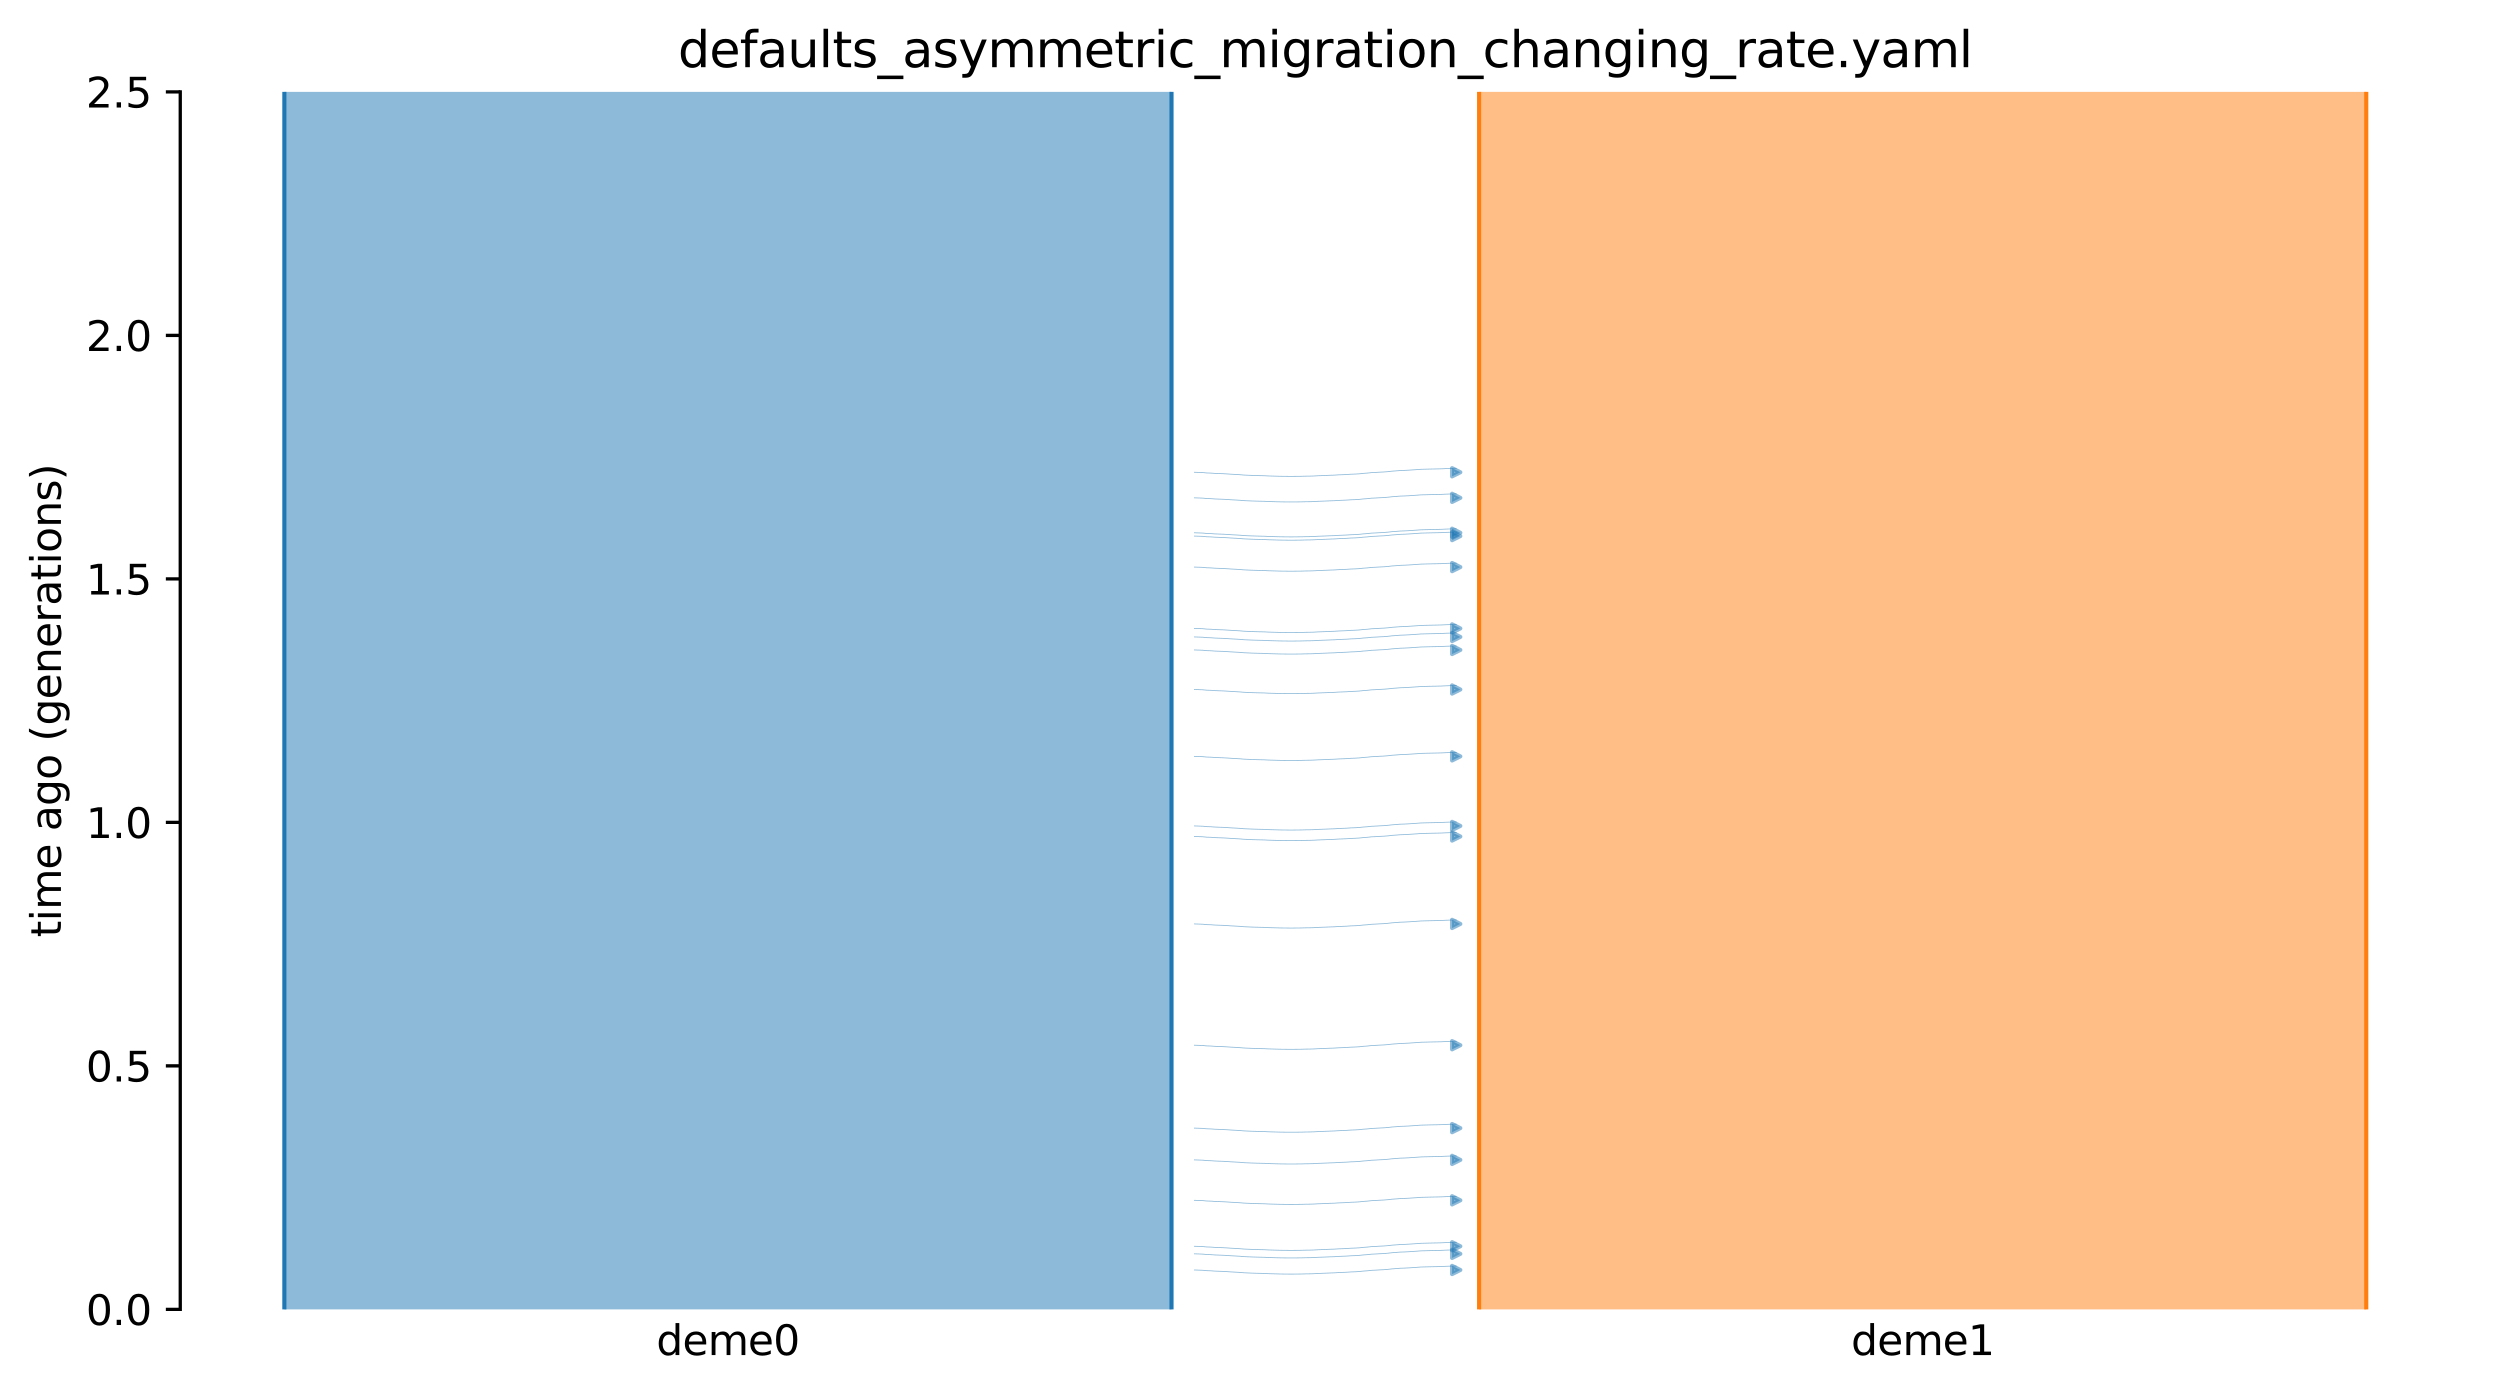 <?xml version="1.0" encoding="utf-8" standalone="no"?>
<!DOCTYPE svg PUBLIC "-//W3C//DTD SVG 1.1//EN"
  "http://www.w3.org/Graphics/SVG/1.1/DTD/svg11.dtd">
<svg xmlns:xlink="http://www.w3.org/1999/xlink" width="607.2pt" height="338.4pt" viewBox="0 0 607.2 338.4" xmlns="http://www.w3.org/2000/svg" version="1.1">
 <defs>
  <style type="text/css">*{stroke-linejoin: round; stroke-linecap: butt}</style>
 </defs>
 <g id="figure_1">
  <g id="patch_1">
   <path d="M 0 338.4 
L 607.2 338.4 
L 607.2 0 
L 0 0 
z
" style="fill: #ffffff"/>
  </g>
  <g id="axes_1">
   <g id="patch_2">
    <path d="M 43.781 318.022 
L 600 318.022 
L 600 22.318 
L 43.781 22.318 
z
" style="fill: #ffffff"/>
   </g>
   <path d="M 290.098 157.862 
L 291.098 157.893 
L 292.098 157.93 
L 293.098 158.028 
L 294.098 158.061 
L 295.098 158.134 
L 296.098 158.173 
L 297.098 158.208 
L 298.098 158.266 
L 299.098 158.336 
L 300.098 158.388 
L 301.098 158.447 
L 302.098 158.536 
L 303.098 158.582 
L 304.098 158.624 
L 305.098 158.655 
L 306.098 158.681 
L 307.098 158.702 
L 308.098 158.756 
L 309.098 158.784 
L 310.098 158.814 
L 311.098 158.839 
L 312.098 158.851 
L 313.098 158.861 
L 314.098 158.86 
L 315.098 158.851 
L 316.098 158.839 
L 317.098 158.808 
L 318.098 158.797 
L 319.098 158.767 
L 320.098 158.707 
L 321.098 158.67 
L 322.098 158.631 
L 323.098 158.588 
L 324.098 158.556 
L 325.098 158.488 
L 326.098 158.449 
L 327.098 158.406 
L 328.098 158.336 
L 329.098 158.299 
L 330.098 158.241 
L 331.098 158.13 
L 332.098 158.059 
L 333.098 157.947 
L 334.098 157.901 
L 335.098 157.839 
L 336.098 157.791 
L 337.098 157.71 
L 338.098 157.592 
L 339.098 157.521 
L 340.098 157.438 
L 341.098 157.405 
L 342.098 157.354 
L 343.098 157.285 
L 344.098 157.219 
L 345.098 157.142 
L 346.098 157.115 
L 347.098 157.088 
L 348.098 157.066 
L 349.098 157.046 
L 350.098 157.02 
L 351.098 156.97 
L 352.098 156.935 
L 353.683 156.899 
" clip-path="url(#p0e2c049e9e)" style="fill: none; stroke: #1f77b4; stroke-opacity: 0.5; stroke-width: 0.2; stroke-linecap: square"/>
   <path d="M 290.098 152.631 
L 291.098 152.662 
L 292.098 152.699 
L 293.098 152.797 
L 294.098 152.83 
L 295.098 152.903 
L 296.098 152.942 
L 297.098 152.977 
L 298.098 153.035 
L 299.098 153.105 
L 300.098 153.157 
L 301.098 153.216 
L 302.098 153.305 
L 303.098 153.351 
L 304.098 153.393 
L 305.098 153.424 
L 306.098 153.45 
L 307.098 153.471 
L 308.098 153.525 
L 309.098 153.553 
L 310.098 153.583 
L 311.098 153.608 
L 312.098 153.62 
L 313.098 153.63 
L 314.098 153.629 
L 315.098 153.62 
L 316.098 153.608 
L 317.098 153.577 
L 318.098 153.566 
L 319.098 153.536 
L 320.098 153.476 
L 321.098 153.439 
L 322.098 153.4 
L 323.098 153.357 
L 324.098 153.325 
L 325.098 153.257 
L 326.098 153.218 
L 327.098 153.176 
L 328.098 153.105 
L 329.098 153.069 
L 330.098 153.01 
L 331.098 152.899 
L 332.098 152.829 
L 333.098 152.716 
L 334.098 152.67 
L 335.098 152.609 
L 336.098 152.56 
L 337.098 152.479 
L 338.098 152.361 
L 339.098 152.29 
L 340.098 152.207 
L 341.098 152.174 
L 342.098 152.123 
L 343.098 152.054 
L 344.098 151.988 
L 345.098 151.911 
L 346.098 151.884 
L 347.098 151.858 
L 348.098 151.835 
L 349.098 151.815 
L 350.098 151.789 
L 351.098 151.739 
L 352.098 151.704 
L 353.683 151.668 
" clip-path="url(#p0e2c049e9e)" style="fill: none; stroke: #1f77b4; stroke-opacity: 0.5; stroke-width: 0.2; stroke-linecap: square"/>
   <path d="M 290.098 114.706 
L 291.098 114.737 
L 292.098 114.774 
L 293.098 114.872 
L 294.098 114.905 
L 295.098 114.978 
L 296.098 115.017 
L 297.098 115.052 
L 298.098 115.11 
L 299.098 115.18 
L 300.098 115.232 
L 301.098 115.291 
L 302.098 115.38 
L 303.098 115.426 
L 304.098 115.468 
L 305.098 115.499 
L 306.098 115.525 
L 307.098 115.546 
L 308.098 115.6 
L 309.098 115.628 
L 310.098 115.658 
L 311.098 115.683 
L 312.098 115.694 
L 313.098 115.705 
L 314.098 115.704 
L 315.098 115.695 
L 316.098 115.683 
L 317.098 115.652 
L 318.098 115.641 
L 319.098 115.611 
L 320.098 115.551 
L 321.098 115.514 
L 322.098 115.475 
L 323.098 115.432 
L 324.098 115.4 
L 325.098 115.332 
L 326.098 115.293 
L 327.098 115.25 
L 328.098 115.18 
L 329.098 115.143 
L 330.098 115.085 
L 331.098 114.974 
L 332.098 114.903 
L 333.098 114.79 
L 334.098 114.745 
L 335.098 114.683 
L 336.098 114.635 
L 337.098 114.554 
L 338.098 114.436 
L 339.098 114.365 
L 340.098 114.282 
L 341.098 114.249 
L 342.098 114.198 
L 343.098 114.129 
L 344.098 114.063 
L 345.098 113.986 
L 346.098 113.959 
L 347.098 113.932 
L 348.098 113.91 
L 349.098 113.89 
L 350.098 113.864 
L 351.098 113.814 
L 352.098 113.779 
L 353.683 113.743 
" clip-path="url(#p0e2c049e9e)" style="fill: none; stroke: #1f77b4; stroke-opacity: 0.5; stroke-width: 0.2; stroke-linecap: square"/>
   <path d="M 290.098 183.706 
L 291.098 183.738 
L 292.098 183.775 
L 293.098 183.873 
L 294.098 183.905 
L 295.098 183.979 
L 296.098 184.017 
L 297.098 184.053 
L 298.098 184.11 
L 299.098 184.181 
L 300.098 184.233 
L 301.098 184.292 
L 302.098 184.38 
L 303.098 184.426 
L 304.098 184.469 
L 305.098 184.499 
L 306.098 184.525 
L 307.098 184.546 
L 308.098 184.601 
L 309.098 184.629 
L 310.098 184.658 
L 311.098 184.684 
L 312.098 184.695 
L 313.098 184.705 
L 314.098 184.705 
L 315.098 184.695 
L 316.098 184.684 
L 317.098 184.653 
L 318.098 184.642 
L 319.098 184.611 
L 320.098 184.552 
L 321.098 184.514 
L 322.098 184.475 
L 323.098 184.433 
L 324.098 184.4 
L 325.098 184.333 
L 326.098 184.294 
L 327.098 184.251 
L 328.098 184.18 
L 329.098 184.144 
L 330.098 184.086 
L 331.098 183.975 
L 332.098 183.904 
L 333.098 183.791 
L 334.098 183.745 
L 335.098 183.684 
L 336.098 183.635 
L 337.098 183.555 
L 338.098 183.436 
L 339.098 183.366 
L 340.098 183.283 
L 341.098 183.249 
L 342.098 183.198 
L 343.098 183.13 
L 344.098 183.064 
L 345.098 182.987 
L 346.098 182.959 
L 347.098 182.933 
L 348.098 182.91 
L 349.098 182.891 
L 350.098 182.864 
L 351.098 182.815 
L 352.098 182.78 
L 353.683 182.744 
" clip-path="url(#p0e2c049e9e)" style="fill: none; stroke: #1f77b4; stroke-opacity: 0.5; stroke-width: 0.2; stroke-linecap: square"/>
   <path d="M 290.098 137.732 
L 291.098 137.764 
L 292.098 137.801 
L 293.098 137.899 
L 294.098 137.931 
L 295.098 138.005 
L 296.098 138.043 
L 297.098 138.079 
L 298.098 138.136 
L 299.098 138.207 
L 300.098 138.259 
L 301.098 138.318 
L 302.098 138.406 
L 303.098 138.452 
L 304.098 138.495 
L 305.098 138.525 
L 306.098 138.551 
L 307.098 138.572 
L 308.098 138.627 
L 309.098 138.655 
L 310.098 138.684 
L 311.098 138.71 
L 312.098 138.721 
L 313.098 138.731 
L 314.098 138.731 
L 315.098 138.721 
L 316.098 138.71 
L 317.098 138.679 
L 318.098 138.668 
L 319.098 138.637 
L 320.098 138.578 
L 321.098 138.54 
L 322.098 138.501 
L 323.098 138.459 
L 324.098 138.426 
L 325.098 138.359 
L 326.098 138.32 
L 327.098 138.277 
L 328.098 138.206 
L 329.098 138.17 
L 330.098 138.112 
L 331.098 138.001 
L 332.098 137.93 
L 333.098 137.817 
L 334.098 137.771 
L 335.098 137.71 
L 336.098 137.661 
L 337.098 137.581 
L 338.098 137.462 
L 339.098 137.392 
L 340.098 137.309 
L 341.098 137.275 
L 342.098 137.224 
L 343.098 137.156 
L 344.098 137.09 
L 345.098 137.013 
L 346.098 136.985 
L 347.098 136.959 
L 348.098 136.936 
L 349.098 136.917 
L 350.098 136.89 
L 351.098 136.841 
L 352.098 136.806 
L 353.683 136.77 
" clip-path="url(#p0e2c049e9e)" style="fill: none; stroke: #1f77b4; stroke-opacity: 0.5; stroke-width: 0.2; stroke-linecap: square"/>
   <path d="M 290.098 154.7 
L 291.098 154.732 
L 292.098 154.769 
L 293.098 154.866 
L 294.098 154.899 
L 295.098 154.972 
L 296.098 155.011 
L 297.098 155.046 
L 298.098 155.104 
L 299.098 155.174 
L 300.098 155.226 
L 301.098 155.285 
L 302.098 155.374 
L 303.098 155.42 
L 304.098 155.462 
L 305.098 155.493 
L 306.098 155.519 
L 307.098 155.54 
L 308.098 155.594 
L 309.098 155.622 
L 310.098 155.652 
L 311.098 155.677 
L 312.098 155.689 
L 313.098 155.699 
L 314.098 155.699 
L 315.098 155.689 
L 316.098 155.677 
L 317.098 155.646 
L 318.098 155.635 
L 319.098 155.605 
L 320.098 155.545 
L 321.098 155.508 
L 322.098 155.469 
L 323.098 155.427 
L 324.098 155.394 
L 325.098 155.326 
L 326.098 155.287 
L 327.098 155.245 
L 328.098 155.174 
L 329.098 155.138 
L 330.098 155.079 
L 331.098 154.968 
L 332.098 154.898 
L 333.098 154.785 
L 334.098 154.739 
L 335.098 154.678 
L 336.098 154.629 
L 337.098 154.548 
L 338.098 154.43 
L 339.098 154.36 
L 340.098 154.276 
L 341.098 154.243 
L 342.098 154.192 
L 343.098 154.124 
L 344.098 154.057 
L 345.098 153.98 
L 346.098 153.953 
L 347.098 153.927 
L 348.098 153.904 
L 349.098 153.884 
L 350.098 153.858 
L 351.098 153.808 
L 352.098 153.773 
L 353.683 153.737 
" clip-path="url(#p0e2c049e9e)" style="fill: none; stroke: #1f77b4; stroke-opacity: 0.5; stroke-width: 0.2; stroke-linecap: square"/>
   <path d="M 290.098 167.465 
L 291.098 167.497 
L 292.098 167.533 
L 293.098 167.631 
L 294.098 167.664 
L 295.098 167.737 
L 296.098 167.776 
L 297.098 167.811 
L 298.098 167.869 
L 299.098 167.939 
L 300.098 167.991 
L 301.098 168.05 
L 302.098 168.139 
L 303.098 168.185 
L 304.098 168.227 
L 305.098 168.258 
L 306.098 168.284 
L 307.098 168.305 
L 308.098 168.359 
L 309.098 168.387 
L 310.098 168.417 
L 311.098 168.442 
L 312.098 168.454 
L 313.098 168.464 
L 314.098 168.463 
L 315.098 168.454 
L 316.098 168.442 
L 317.098 168.411 
L 318.098 168.4 
L 319.098 168.37 
L 320.098 168.31 
L 321.098 168.273 
L 322.098 168.234 
L 323.098 168.192 
L 324.098 168.159 
L 325.098 168.091 
L 326.098 168.052 
L 327.098 168.01 
L 328.098 167.939 
L 329.098 167.903 
L 330.098 167.844 
L 331.098 167.733 
L 332.098 167.663 
L 333.098 167.55 
L 334.098 167.504 
L 335.098 167.443 
L 336.098 167.394 
L 337.098 167.313 
L 338.098 167.195 
L 339.098 167.124 
L 340.098 167.041 
L 341.098 167.008 
L 342.098 166.957 
L 343.098 166.888 
L 344.098 166.822 
L 345.098 166.745 
L 346.098 166.718 
L 347.098 166.692 
L 348.098 166.669 
L 349.098 166.649 
L 350.098 166.623 
L 351.098 166.573 
L 352.098 166.538 
L 353.683 166.502 
" clip-path="url(#p0e2c049e9e)" style="fill: none; stroke: #1f77b4; stroke-opacity: 0.5; stroke-width: 0.2; stroke-linecap: square"/>
   <path d="M 290.098 120.916 
L 291.098 120.947 
L 292.098 120.984 
L 293.098 121.082 
L 294.098 121.115 
L 295.098 121.188 
L 296.098 121.227 
L 297.098 121.262 
L 298.098 121.32 
L 299.098 121.39 
L 300.098 121.442 
L 301.098 121.501 
L 302.098 121.59 
L 303.098 121.636 
L 304.098 121.678 
L 305.098 121.709 
L 306.098 121.735 
L 307.098 121.756 
L 308.098 121.81 
L 309.098 121.838 
L 310.098 121.868 
L 311.098 121.893 
L 312.098 121.904 
L 313.098 121.915 
L 314.098 121.914 
L 315.098 121.905 
L 316.098 121.893 
L 317.098 121.862 
L 318.098 121.851 
L 319.098 121.821 
L 320.098 121.761 
L 321.098 121.724 
L 322.098 121.685 
L 323.098 121.642 
L 324.098 121.61 
L 325.098 121.542 
L 326.098 121.503 
L 327.098 121.46 
L 328.098 121.39 
L 329.098 121.353 
L 330.098 121.295 
L 331.098 121.184 
L 332.098 121.113 
L 333.098 121 
L 334.098 120.955 
L 335.098 120.893 
L 336.098 120.845 
L 337.098 120.764 
L 338.098 120.646 
L 339.098 120.575 
L 340.098 120.492 
L 341.098 120.459 
L 342.098 120.408 
L 343.098 120.339 
L 344.098 120.273 
L 345.098 120.196 
L 346.098 120.169 
L 347.098 120.142 
L 348.098 120.12 
L 349.098 120.1 
L 350.098 120.074 
L 351.098 120.024 
L 352.098 119.989 
L 353.683 119.953 
" clip-path="url(#p0e2c049e9e)" style="fill: none; stroke: #1f77b4; stroke-opacity: 0.5; stroke-width: 0.2; stroke-linecap: square"/>
   <path d="M 290.098 130.203 
L 291.098 130.235 
L 292.098 130.271 
L 293.098 130.369 
L 294.098 130.402 
L 295.098 130.475 
L 296.098 130.514 
L 297.098 130.549 
L 298.098 130.607 
L 299.098 130.677 
L 300.098 130.729 
L 301.098 130.788 
L 302.098 130.877 
L 303.098 130.923 
L 304.098 130.965 
L 305.098 130.996 
L 306.098 131.022 
L 307.098 131.043 
L 308.098 131.097 
L 309.098 131.125 
L 310.098 131.155 
L 311.098 131.18 
L 312.098 131.192 
L 313.098 131.202 
L 314.098 131.202 
L 315.098 131.192 
L 316.098 131.18 
L 317.098 131.149 
L 318.098 131.138 
L 319.098 131.108 
L 320.098 131.048 
L 321.098 131.011 
L 322.098 130.972 
L 323.098 130.93 
L 324.098 130.897 
L 325.098 130.829 
L 326.098 130.79 
L 327.098 130.748 
L 328.098 130.677 
L 329.098 130.641 
L 330.098 130.582 
L 331.098 130.471 
L 332.098 130.401 
L 333.098 130.288 
L 334.098 130.242 
L 335.098 130.181 
L 336.098 130.132 
L 337.098 130.051 
L 338.098 129.933 
L 339.098 129.863 
L 340.098 129.779 
L 341.098 129.746 
L 342.098 129.695 
L 343.098 129.626 
L 344.098 129.56 
L 345.098 129.483 
L 346.098 129.456 
L 347.098 129.43 
L 348.098 129.407 
L 349.098 129.387 
L 350.098 129.361 
L 351.098 129.311 
L 352.098 129.276 
L 353.683 129.24 
" clip-path="url(#p0e2c049e9e)" style="fill: none; stroke: #1f77b4; stroke-opacity: 0.5; stroke-width: 0.2; stroke-linecap: square"/>
   <path d="M 290.098 129.401 
L 291.098 129.433 
L 292.098 129.47 
L 293.098 129.567 
L 294.098 129.6 
L 295.098 129.674 
L 296.098 129.712 
L 297.098 129.748 
L 298.098 129.805 
L 299.098 129.876 
L 300.098 129.928 
L 301.098 129.987 
L 302.098 130.075 
L 303.098 130.121 
L 304.098 130.164 
L 305.098 130.194 
L 306.098 130.22 
L 307.098 130.241 
L 308.098 130.296 
L 309.098 130.323 
L 310.098 130.353 
L 311.098 130.379 
L 312.098 130.39 
L 313.098 130.4 
L 314.098 130.4 
L 315.098 130.39 
L 316.098 130.379 
L 317.098 130.348 
L 318.098 130.336 
L 319.098 130.306 
L 320.098 130.246 
L 321.098 130.209 
L 322.098 130.17 
L 323.098 130.128 
L 324.098 130.095 
L 325.098 130.028 
L 326.098 129.988 
L 327.098 129.946 
L 328.098 129.875 
L 329.098 129.839 
L 330.098 129.78 
L 331.098 129.669 
L 332.098 129.599 
L 333.098 129.486 
L 334.098 129.44 
L 335.098 129.379 
L 336.098 129.33 
L 337.098 129.249 
L 338.098 129.131 
L 339.098 129.061 
L 340.098 128.977 
L 341.098 128.944 
L 342.098 128.893 
L 343.098 128.825 
L 344.098 128.758 
L 345.098 128.682 
L 346.098 128.654 
L 347.098 128.628 
L 348.098 128.605 
L 349.098 128.586 
L 350.098 128.559 
L 351.098 128.509 
L 352.098 128.474 
L 353.683 128.438 
" clip-path="url(#p0e2c049e9e)" style="fill: none; stroke: #1f77b4; stroke-opacity: 0.5; stroke-width: 0.2; stroke-linecap: square"/>
   <path d="M 290.098 308.454 
L 291.098 308.486 
L 292.098 308.523 
L 293.098 308.62 
L 294.098 308.653 
L 295.098 308.727 
L 296.098 308.765 
L 297.098 308.801 
L 298.098 308.858 
L 299.098 308.929 
L 300.098 308.981 
L 301.098 309.04 
L 302.098 309.128 
L 303.098 309.174 
L 304.098 309.217 
L 305.098 309.247 
L 306.098 309.273 
L 307.098 309.294 
L 308.098 309.349 
L 309.098 309.377 
L 310.098 309.406 
L 311.098 309.432 
L 312.098 309.443 
L 313.098 309.453 
L 314.098 309.453 
L 315.098 309.443 
L 316.098 309.432 
L 317.098 309.401 
L 318.098 309.389 
L 319.098 309.359 
L 320.098 309.3 
L 321.098 309.262 
L 322.098 309.223 
L 323.098 309.181 
L 324.098 309.148 
L 325.098 309.081 
L 326.098 309.041 
L 327.098 308.999 
L 328.098 308.928 
L 329.098 308.892 
L 330.098 308.833 
L 331.098 308.722 
L 332.098 308.652 
L 333.098 308.539 
L 334.098 308.493 
L 335.098 308.432 
L 336.098 308.383 
L 337.098 308.302 
L 338.098 308.184 
L 339.098 308.114 
L 340.098 308.031 
L 341.098 307.997 
L 342.098 307.946 
L 343.098 307.878 
L 344.098 307.812 
L 345.098 307.735 
L 346.098 307.707 
L 347.098 307.681 
L 348.098 307.658 
L 349.098 307.639 
L 350.098 307.612 
L 351.098 307.562 
L 352.098 307.527 
L 353.683 307.492 
" clip-path="url(#p0e2c049e9e)" style="fill: none; stroke: #1f77b4; stroke-opacity: 0.5; stroke-width: 0.2; stroke-linecap: square"/>
   <path d="M 290.098 253.863 
L 291.098 253.894 
L 292.098 253.931 
L 293.098 254.029 
L 294.098 254.061 
L 295.098 254.135 
L 296.098 254.174 
L 297.098 254.209 
L 298.098 254.267 
L 299.098 254.337 
L 300.098 254.389 
L 301.098 254.448 
L 302.098 254.536 
L 303.098 254.583 
L 304.098 254.625 
L 305.098 254.655 
L 306.098 254.682 
L 307.098 254.703 
L 308.098 254.757 
L 309.098 254.785 
L 310.098 254.815 
L 311.098 254.84 
L 312.098 254.851 
L 313.098 254.861 
L 314.098 254.861 
L 315.098 254.852 
L 316.098 254.84 
L 317.098 254.809 
L 318.098 254.798 
L 319.098 254.768 
L 320.098 254.708 
L 321.098 254.671 
L 322.098 254.632 
L 323.098 254.589 
L 324.098 254.556 
L 325.098 254.489 
L 326.098 254.45 
L 327.098 254.407 
L 328.098 254.337 
L 329.098 254.3 
L 330.098 254.242 
L 331.098 254.131 
L 332.098 254.06 
L 333.098 253.947 
L 334.098 253.902 
L 335.098 253.84 
L 336.098 253.792 
L 337.098 253.711 
L 338.098 253.592 
L 339.098 253.522 
L 340.098 253.439 
L 341.098 253.406 
L 342.098 253.355 
L 343.098 253.286 
L 344.098 253.22 
L 345.098 253.143 
L 346.098 253.116 
L 347.098 253.089 
L 348.098 253.067 
L 349.098 253.047 
L 350.098 253.021 
L 351.098 252.971 
L 352.098 252.936 
L 353.683 252.9 
" clip-path="url(#p0e2c049e9e)" style="fill: none; stroke: #1f77b4; stroke-opacity: 0.5; stroke-width: 0.2; stroke-linecap: square"/>
   <path d="M 290.098 224.405 
L 291.098 224.437 
L 292.098 224.474 
L 293.098 224.572 
L 294.098 224.604 
L 295.098 224.678 
L 296.098 224.716 
L 297.098 224.752 
L 298.098 224.809 
L 299.098 224.88 
L 300.098 224.932 
L 301.098 224.991 
L 302.098 225.079 
L 303.098 225.125 
L 304.098 225.168 
L 305.098 225.198 
L 306.098 225.224 
L 307.098 225.245 
L 308.098 225.3 
L 309.098 225.328 
L 310.098 225.357 
L 311.098 225.383 
L 312.098 225.394 
L 313.098 225.404 
L 314.098 225.404 
L 315.098 225.394 
L 316.098 225.383 
L 317.098 225.352 
L 318.098 225.341 
L 319.098 225.31 
L 320.098 225.251 
L 321.098 225.213 
L 322.098 225.174 
L 323.098 225.132 
L 324.098 225.099 
L 325.098 225.032 
L 326.098 224.993 
L 327.098 224.95 
L 328.098 224.879 
L 329.098 224.843 
L 330.098 224.785 
L 331.098 224.674 
L 332.098 224.603 
L 333.098 224.49 
L 334.098 224.444 
L 335.098 224.383 
L 336.098 224.334 
L 337.098 224.254 
L 338.098 224.135 
L 339.098 224.065 
L 340.098 223.982 
L 341.098 223.948 
L 342.098 223.897 
L 343.098 223.829 
L 344.098 223.763 
L 345.098 223.686 
L 346.098 223.658 
L 347.098 223.632 
L 348.098 223.609 
L 349.098 223.59 
L 350.098 223.563 
L 351.098 223.514 
L 352.098 223.478 
L 353.683 223.443 
" clip-path="url(#p0e2c049e9e)" style="fill: none; stroke: #1f77b4; stroke-opacity: 0.5; stroke-width: 0.2; stroke-linecap: square"/>
   <path d="M 290.098 273.995 
L 291.098 274.027 
L 292.098 274.064 
L 293.098 274.162 
L 294.098 274.194 
L 295.098 274.268 
L 296.098 274.306 
L 297.098 274.342 
L 298.098 274.399 
L 299.098 274.47 
L 300.098 274.522 
L 301.098 274.581 
L 302.098 274.669 
L 303.098 274.715 
L 304.098 274.758 
L 305.098 274.788 
L 306.098 274.814 
L 307.098 274.835 
L 308.098 274.89 
L 309.098 274.918 
L 310.098 274.947 
L 311.098 274.973 
L 312.098 274.984 
L 313.098 274.994 
L 314.098 274.994 
L 315.098 274.984 
L 316.098 274.973 
L 317.098 274.942 
L 318.098 274.93 
L 319.098 274.9 
L 320.098 274.841 
L 321.098 274.803 
L 322.098 274.764 
L 323.098 274.722 
L 324.098 274.689 
L 325.098 274.622 
L 326.098 274.583 
L 327.098 274.54 
L 328.098 274.469 
L 329.098 274.433 
L 330.098 274.374 
L 331.098 274.264 
L 332.098 274.193 
L 333.098 274.08 
L 334.098 274.034 
L 335.098 273.973 
L 336.098 273.924 
L 337.098 273.844 
L 338.098 273.725 
L 339.098 273.655 
L 340.098 273.572 
L 341.098 273.538 
L 342.098 273.487 
L 343.098 273.419 
L 344.098 273.353 
L 345.098 273.276 
L 346.098 273.248 
L 347.098 273.222 
L 348.098 273.199 
L 349.098 273.18 
L 350.098 273.153 
L 351.098 273.104 
L 352.098 273.068 
L 353.683 273.033 
" clip-path="url(#p0e2c049e9e)" style="fill: none; stroke: #1f77b4; stroke-opacity: 0.5; stroke-width: 0.2; stroke-linecap: square"/>
   <path d="M 290.098 291.533 
L 291.098 291.564 
L 292.098 291.601 
L 293.098 291.699 
L 294.098 291.731 
L 295.098 291.805 
L 296.098 291.844 
L 297.098 291.879 
L 298.098 291.937 
L 299.098 292.007 
L 300.098 292.059 
L 301.098 292.118 
L 302.098 292.206 
L 303.098 292.253 
L 304.098 292.295 
L 305.098 292.325 
L 306.098 292.351 
L 307.098 292.373 
L 308.098 292.427 
L 309.098 292.455 
L 310.098 292.485 
L 311.098 292.51 
L 312.098 292.521 
L 313.098 292.531 
L 314.098 292.531 
L 315.098 292.522 
L 316.098 292.51 
L 317.098 292.479 
L 318.098 292.468 
L 319.098 292.438 
L 320.098 292.378 
L 321.098 292.341 
L 322.098 292.302 
L 323.098 292.259 
L 324.098 292.226 
L 325.098 292.159 
L 326.098 292.12 
L 327.098 292.077 
L 328.098 292.007 
L 329.098 291.97 
L 330.098 291.912 
L 331.098 291.801 
L 332.098 291.73 
L 333.098 291.617 
L 334.098 291.572 
L 335.098 291.51 
L 336.098 291.462 
L 337.098 291.381 
L 338.098 291.262 
L 339.098 291.192 
L 340.098 291.109 
L 341.098 291.076 
L 342.098 291.025 
L 343.098 290.956 
L 344.098 290.89 
L 345.098 290.813 
L 346.098 290.786 
L 347.098 290.759 
L 348.098 290.737 
L 349.098 290.717 
L 350.098 290.691 
L 351.098 290.641 
L 352.098 290.606 
L 353.683 290.57 
" clip-path="url(#p0e2c049e9e)" style="fill: none; stroke: #1f77b4; stroke-opacity: 0.5; stroke-width: 0.2; stroke-linecap: square"/>
   <path d="M 290.098 302.695 
L 291.098 302.726 
L 292.098 302.763 
L 293.098 302.861 
L 294.098 302.893 
L 295.098 302.967 
L 296.098 303.005 
L 297.098 303.041 
L 298.098 303.098 
L 299.098 303.169 
L 300.098 303.221 
L 301.098 303.28 
L 302.098 303.368 
L 303.098 303.414 
L 304.098 303.457 
L 305.098 303.487 
L 306.098 303.513 
L 307.098 303.535 
L 308.098 303.589 
L 309.098 303.617 
L 310.098 303.646 
L 311.098 303.672 
L 312.098 303.683 
L 313.098 303.693 
L 314.098 303.693 
L 315.098 303.684 
L 316.098 303.672 
L 317.098 303.641 
L 318.098 303.63 
L 319.098 303.6 
L 320.098 303.54 
L 321.098 303.503 
L 322.098 303.463 
L 323.098 303.421 
L 324.098 303.388 
L 325.098 303.321 
L 326.098 303.282 
L 327.098 303.239 
L 328.098 303.168 
L 329.098 303.132 
L 330.098 303.074 
L 331.098 302.963 
L 332.098 302.892 
L 333.098 302.779 
L 334.098 302.733 
L 335.098 302.672 
L 336.098 302.624 
L 337.098 302.543 
L 338.098 302.424 
L 339.098 302.354 
L 340.098 302.271 
L 341.098 302.238 
L 342.098 302.186 
L 343.098 302.118 
L 344.098 302.052 
L 345.098 301.975 
L 346.098 301.948 
L 347.098 301.921 
L 348.098 301.898 
L 349.098 301.879 
L 350.098 301.852 
L 351.098 301.803 
L 352.098 301.768 
L 353.683 301.732 
" clip-path="url(#p0e2c049e9e)" style="fill: none; stroke: #1f77b4; stroke-opacity: 0.5; stroke-width: 0.2; stroke-linecap: square"/>
   <path d="M 290.098 304.531 
L 291.098 304.562 
L 292.098 304.599 
L 293.098 304.697 
L 294.098 304.729 
L 295.098 304.803 
L 296.098 304.841 
L 297.098 304.877 
L 298.098 304.935 
L 299.098 305.005 
L 300.098 305.057 
L 301.098 305.116 
L 302.098 305.204 
L 303.098 305.25 
L 304.098 305.293 
L 305.098 305.323 
L 306.098 305.349 
L 307.098 305.371 
L 308.098 305.425 
L 309.098 305.453 
L 310.098 305.483 
L 311.098 305.508 
L 312.098 305.519 
L 313.098 305.529 
L 314.098 305.529 
L 315.098 305.52 
L 316.098 305.508 
L 317.098 305.477 
L 318.098 305.466 
L 319.098 305.436 
L 320.098 305.376 
L 321.098 305.339 
L 322.098 305.299 
L 323.098 305.257 
L 324.098 305.224 
L 325.098 305.157 
L 326.098 305.118 
L 327.098 305.075 
L 328.098 305.004 
L 329.098 304.968 
L 330.098 304.91 
L 331.098 304.799 
L 332.098 304.728 
L 333.098 304.615 
L 334.098 304.569 
L 335.098 304.508 
L 336.098 304.46 
L 337.098 304.379 
L 338.098 304.26 
L 339.098 304.19 
L 340.098 304.107 
L 341.098 304.074 
L 342.098 304.022 
L 343.098 303.954 
L 344.098 303.888 
L 345.098 303.811 
L 346.098 303.784 
L 347.098 303.757 
L 348.098 303.734 
L 349.098 303.715 
L 350.098 303.688 
L 351.098 303.639 
L 352.098 303.604 
L 353.683 303.568 
" clip-path="url(#p0e2c049e9e)" style="fill: none; stroke: #1f77b4; stroke-opacity: 0.5; stroke-width: 0.2; stroke-linecap: square"/>
   <path d="M 290.098 203.165 
L 291.098 203.197 
L 292.098 203.234 
L 293.098 203.332 
L 294.098 203.364 
L 295.098 203.438 
L 296.098 203.476 
L 297.098 203.512 
L 298.098 203.569 
L 299.098 203.64 
L 300.098 203.692 
L 301.098 203.751 
L 302.098 203.839 
L 303.098 203.885 
L 304.098 203.928 
L 305.098 203.958 
L 306.098 203.984 
L 307.098 204.005 
L 308.098 204.06 
L 309.098 204.088 
L 310.098 204.117 
L 311.098 204.143 
L 312.098 204.154 
L 313.098 204.164 
L 314.098 204.164 
L 315.098 204.154 
L 316.098 204.143 
L 317.098 204.112 
L 318.098 204.1 
L 319.098 204.07 
L 320.098 204.011 
L 321.098 203.973 
L 322.098 203.934 
L 323.098 203.892 
L 324.098 203.859 
L 325.098 203.792 
L 326.098 203.753 
L 327.098 203.71 
L 328.098 203.639 
L 329.098 203.603 
L 330.098 203.544 
L 331.098 203.434 
L 332.098 203.363 
L 333.098 203.25 
L 334.098 203.204 
L 335.098 203.143 
L 336.098 203.094 
L 337.098 203.014 
L 338.098 202.895 
L 339.098 202.825 
L 340.098 202.742 
L 341.098 202.708 
L 342.098 202.657 
L 343.098 202.589 
L 344.098 202.523 
L 345.098 202.446 
L 346.098 202.418 
L 347.098 202.392 
L 348.098 202.369 
L 349.098 202.35 
L 350.098 202.323 
L 351.098 202.274 
L 352.098 202.238 
L 353.683 202.203 
" clip-path="url(#p0e2c049e9e)" style="fill: none; stroke: #1f77b4; stroke-opacity: 0.5; stroke-width: 0.2; stroke-linecap: square"/>
   <path d="M 290.098 281.715 
L 291.098 281.746 
L 292.098 281.783 
L 293.098 281.881 
L 294.098 281.914 
L 295.098 281.987 
L 296.098 282.026 
L 297.098 282.061 
L 298.098 282.119 
L 299.098 282.189 
L 300.098 282.241 
L 301.098 282.3 
L 302.098 282.389 
L 303.098 282.435 
L 304.098 282.477 
L 305.098 282.508 
L 306.098 282.534 
L 307.098 282.555 
L 308.098 282.609 
L 309.098 282.637 
L 310.098 282.667 
L 311.098 282.692 
L 312.098 282.703 
L 313.098 282.714 
L 314.098 282.713 
L 315.098 282.704 
L 316.098 282.692 
L 317.098 282.661 
L 318.098 282.65 
L 319.098 282.62 
L 320.098 282.56 
L 321.098 282.523 
L 322.098 282.484 
L 323.098 282.441 
L 324.098 282.409 
L 325.098 282.341 
L 326.098 282.302 
L 327.098 282.259 
L 328.098 282.189 
L 329.098 282.152 
L 330.098 282.094 
L 331.098 281.983 
L 332.098 281.912 
L 333.098 281.799 
L 334.098 281.754 
L 335.098 281.692 
L 336.098 281.644 
L 337.098 281.563 
L 338.098 281.445 
L 339.098 281.374 
L 340.098 281.291 
L 341.098 281.258 
L 342.098 281.207 
L 343.098 281.138 
L 344.098 281.072 
L 345.098 280.995 
L 346.098 280.968 
L 347.098 280.941 
L 348.098 280.919 
L 349.098 280.899 
L 350.098 280.873 
L 351.098 280.823 
L 352.098 280.788 
L 353.683 280.752 
" clip-path="url(#p0e2c049e9e)" style="fill: none; stroke: #1f77b4; stroke-opacity: 0.5; stroke-width: 0.2; stroke-linecap: square"/>
   <path d="M 290.098 200.603 
L 291.098 200.635 
L 292.098 200.672 
L 293.098 200.769 
L 294.098 200.802 
L 295.098 200.875 
L 296.098 200.914 
L 297.098 200.949 
L 298.098 201.007 
L 299.098 201.077 
L 300.098 201.129 
L 301.098 201.189 
L 302.098 201.277 
L 303.098 201.323 
L 304.098 201.365 
L 305.098 201.396 
L 306.098 201.422 
L 307.098 201.443 
L 308.098 201.497 
L 309.098 201.525 
L 310.098 201.555 
L 311.098 201.581 
L 312.098 201.592 
L 313.098 201.602 
L 314.098 201.602 
L 315.098 201.592 
L 316.098 201.58 
L 317.098 201.549 
L 318.098 201.538 
L 319.098 201.508 
L 320.098 201.448 
L 321.098 201.411 
L 322.098 201.372 
L 323.098 201.33 
L 324.098 201.297 
L 325.098 201.229 
L 326.098 201.19 
L 327.098 201.148 
L 328.098 201.077 
L 329.098 201.041 
L 330.098 200.982 
L 331.098 200.871 
L 332.098 200.801 
L 333.098 200.688 
L 334.098 200.642 
L 335.098 200.581 
L 336.098 200.532 
L 337.098 200.451 
L 338.098 200.333 
L 339.098 200.263 
L 340.098 200.179 
L 341.098 200.146 
L 342.098 200.095 
L 343.098 200.027 
L 344.098 199.96 
L 345.098 199.883 
L 346.098 199.856 
L 347.098 199.83 
L 348.098 199.807 
L 349.098 199.787 
L 350.098 199.761 
L 351.098 199.711 
L 352.098 199.676 
L 353.683 199.64 
" clip-path="url(#p0e2c049e9e)" style="fill: none; stroke: #1f77b4; stroke-opacity: 0.5; stroke-width: 0.2; stroke-linecap: square"/>
   <g id="patch_3">
    <path d="M 69.064 22.318 
L 69.064 318.022 
M 284.536 22.318 
L 284.536 318.022 
" clip-path="url(#p0e2c049e9e)" style="fill: none; stroke: #ffffff; stroke-width: 3; stroke-linejoin: miter"/>
    <path d="M 69.064 22.318 
L 69.064 318.022 
M 284.536 22.318 
L 284.536 318.022 
" clip-path="url(#p0e2c049e9e)" style="fill: none; stroke: #1f77b4; stroke-linejoin: miter"/>
    <g id="PolyCollection_1">
     <path d="M 284.536 22.318 
L 69.064 22.318 
L 69.064 318.022 
L 284.536 318.022 
L 284.536 318.022 
L 284.536 22.318 
z
" clip-path="url(#p0e2c049e9e)" style="fill: #1f77b4; fill-opacity: 0.5"/>
    </g>
    <g id="patch_4">
     <path d="M 359.245 22.318 
L 359.245 318.022 
M 574.717 22.318 
L 574.717 318.022 
" clip-path="url(#p0e2c049e9e)" style="fill: none; stroke: #ffffff; stroke-width: 3; stroke-linejoin: miter"/>
     <path d="M 359.245 22.318 
L 359.245 318.022 
M 574.717 22.318 
L 574.717 318.022 
" clip-path="url(#p0e2c049e9e)" style="fill: none; stroke: #ff7f0e; stroke-linejoin: miter"/>
     <g id="PolyCollection_2">
      <path d="M 574.717 22.318 
L 359.245 22.318 
L 359.245 318.022 
L 574.717 318.022 
L 574.717 318.022 
L 574.717 22.318 
z
" clip-path="url(#p0e2c049e9e)" style="fill: #ff7f0e; fill-opacity: 0.5"/>
     </g>
     <g id="matplotlib.axis_1">
      <g id="xtick_1">
       <g id="line2d_1"/>
       <g id="text_1">
        <!-- deme0 -->
        <g transform="translate(159.421 329.12) scale(0.1 -0.1)">
         <defs>
          <path id="DejaVuSans-64" d="M 2906 2969 
L 2906 4863 
L 3481 4863 
L 3481 0 
L 2906 0 
L 2906 525 
Q 2725 213 2448 61 
Q 2172 -91 1784 -91 
Q 1150 -91 751 415 
Q 353 922 353 1747 
Q 353 2572 751 3078 
Q 1150 3584 1784 3584 
Q 2172 3584 2448 3432 
Q 2725 3281 2906 2969 
z
M 947 1747 
Q 947 1113 1208 752 
Q 1469 391 1925 391 
Q 2381 391 2643 752 
Q 2906 1113 2906 1747 
Q 2906 2381 2643 2742 
Q 2381 3103 1925 3103 
Q 1469 3103 1208 2742 
Q 947 2381 947 1747 
z
" transform="scale(0.016)"/>
          <path id="DejaVuSans-65" d="M 3597 1894 
L 3597 1613 
L 953 1613 
Q 991 1019 1311 708 
Q 1631 397 2203 397 
Q 2534 397 2845 478 
Q 3156 559 3463 722 
L 3463 178 
Q 3153 47 2828 -22 
Q 2503 -91 2169 -91 
Q 1331 -91 842 396 
Q 353 884 353 1716 
Q 353 2575 817 3079 
Q 1281 3584 2069 3584 
Q 2775 3584 3186 3129 
Q 3597 2675 3597 1894 
z
M 3022 2063 
Q 3016 2534 2758 2815 
Q 2500 3097 2075 3097 
Q 1594 3097 1305 2825 
Q 1016 2553 972 2059 
L 3022 2063 
z
" transform="scale(0.016)"/>
          <path id="DejaVuSans-6d" d="M 3328 2828 
Q 3544 3216 3844 3400 
Q 4144 3584 4550 3584 
Q 5097 3584 5394 3201 
Q 5691 2819 5691 2113 
L 5691 0 
L 5113 0 
L 5113 2094 
Q 5113 2597 4934 2840 
Q 4756 3084 4391 3084 
Q 3944 3084 3684 2787 
Q 3425 2491 3425 1978 
L 3425 0 
L 2847 0 
L 2847 2094 
Q 2847 2600 2669 2842 
Q 2491 3084 2119 3084 
Q 1678 3084 1418 2786 
Q 1159 2488 1159 1978 
L 1159 0 
L 581 0 
L 581 3500 
L 1159 3500 
L 1159 2956 
Q 1356 3278 1631 3431 
Q 1906 3584 2284 3584 
Q 2666 3584 2933 3390 
Q 3200 3197 3328 2828 
z
" transform="scale(0.016)"/>
          <path id="DejaVuSans-30" d="M 2034 4250 
Q 1547 4250 1301 3770 
Q 1056 3291 1056 2328 
Q 1056 1369 1301 889 
Q 1547 409 2034 409 
Q 2525 409 2770 889 
Q 3016 1369 3016 2328 
Q 3016 3291 2770 3770 
Q 2525 4250 2034 4250 
z
M 2034 4750 
Q 2819 4750 3233 4129 
Q 3647 3509 3647 2328 
Q 3647 1150 3233 529 
Q 2819 -91 2034 -91 
Q 1250 -91 836 529 
Q 422 1150 422 2328 
Q 422 3509 836 4129 
Q 1250 4750 2034 4750 
z
" transform="scale(0.016)"/>
         </defs>
         <use xlink:href="#DejaVuSans-64"/>
         <use xlink:href="#DejaVuSans-65" x="63.477"/>
         <use xlink:href="#DejaVuSans-6d" x="125"/>
         <use xlink:href="#DejaVuSans-65" x="222.412"/>
         <use xlink:href="#DejaVuSans-30" x="283.936"/>
        </g>
       </g>
      </g>
      <g id="xtick_2">
       <g id="line2d_2"/>
       <g id="text_2">
        <!-- deme1 -->
        <g transform="translate(449.602 329.12) scale(0.1 -0.1)">
         <defs>
          <path id="DejaVuSans-31" d="M 794 531 
L 1825 531 
L 1825 4091 
L 703 3866 
L 703 4441 
L 1819 4666 
L 2450 4666 
L 2450 531 
L 3481 531 
L 3481 0 
L 794 0 
L 794 531 
z
" transform="scale(0.016)"/>
         </defs>
         <use xlink:href="#DejaVuSans-64"/>
         <use xlink:href="#DejaVuSans-65" x="63.477"/>
         <use xlink:href="#DejaVuSans-6d" x="125"/>
         <use xlink:href="#DejaVuSans-65" x="222.412"/>
         <use xlink:href="#DejaVuSans-31" x="283.936"/>
        </g>
       </g>
      </g>
     </g>
     <g id="matplotlib.axis_2">
      <g id="ytick_1">
       <g id="line2d_3">
        <defs>
         <path id="mde20688f41" d="M 0 0 
L -3.5 0 
" style="stroke: #000000; stroke-width: 0.8"/>
        </defs>
        <g>
         <use xlink:href="#mde20688f41" x="43.781" y="318.022" style="stroke: #000000; stroke-width: 0.8"/>
        </g>
       </g>
       <g id="text_3">
        <!-- 0.0 -->
        <g transform="translate(20.878 321.821) scale(0.1 -0.1)">
         <defs>
          <path id="DejaVuSans-2e" d="M 684 794 
L 1344 794 
L 1344 0 
L 684 0 
L 684 794 
z
" transform="scale(0.016)"/>
         </defs>
         <use xlink:href="#DejaVuSans-30"/>
         <use xlink:href="#DejaVuSans-2e" x="63.623"/>
         <use xlink:href="#DejaVuSans-30" x="95.41"/>
        </g>
       </g>
      </g>
      <g id="ytick_2">
       <g id="line2d_4">
        <g>
         <use xlink:href="#mde20688f41" x="43.781" y="258.881" style="stroke: #000000; stroke-width: 0.8"/>
        </g>
       </g>
       <g id="text_4">
        <!-- 0.5 -->
        <g transform="translate(20.878 262.68) scale(0.1 -0.1)">
         <defs>
          <path id="DejaVuSans-35" d="M 691 4666 
L 3169 4666 
L 3169 4134 
L 1269 4134 
L 1269 2991 
Q 1406 3038 1543 3061 
Q 1681 3084 1819 3084 
Q 2600 3084 3056 2656 
Q 3513 2228 3513 1497 
Q 3513 744 3044 326 
Q 2575 -91 1722 -91 
Q 1428 -91 1123 -41 
Q 819 9 494 109 
L 494 744 
Q 775 591 1075 516 
Q 1375 441 1709 441 
Q 2250 441 2565 725 
Q 2881 1009 2881 1497 
Q 2881 1984 2565 2268 
Q 2250 2553 1709 2553 
Q 1456 2553 1204 2497 
Q 953 2441 691 2322 
L 691 4666 
z
" transform="scale(0.016)"/>
         </defs>
         <use xlink:href="#DejaVuSans-30"/>
         <use xlink:href="#DejaVuSans-2e" x="63.623"/>
         <use xlink:href="#DejaVuSans-35" x="95.41"/>
        </g>
       </g>
      </g>
      <g id="ytick_3">
       <g id="line2d_5">
        <g>
         <use xlink:href="#mde20688f41" x="43.781" y="199.74" style="stroke: #000000; stroke-width: 0.8"/>
        </g>
       </g>
       <g id="text_5">
        <!-- 1.0 -->
        <g transform="translate(20.878 203.54) scale(0.1 -0.1)">
         <use xlink:href="#DejaVuSans-31"/>
         <use xlink:href="#DejaVuSans-2e" x="63.623"/>
         <use xlink:href="#DejaVuSans-30" x="95.41"/>
        </g>
       </g>
      </g>
      <g id="ytick_4">
       <g id="line2d_6">
        <g>
         <use xlink:href="#mde20688f41" x="43.781" y="140.6" style="stroke: #000000; stroke-width: 0.8"/>
        </g>
       </g>
       <g id="text_6">
        <!-- 1.5 -->
        <g transform="translate(20.878 144.399) scale(0.1 -0.1)">
         <use xlink:href="#DejaVuSans-31"/>
         <use xlink:href="#DejaVuSans-2e" x="63.623"/>
         <use xlink:href="#DejaVuSans-35" x="95.41"/>
        </g>
       </g>
      </g>
      <g id="ytick_5">
       <g id="line2d_7">
        <g>
         <use xlink:href="#mde20688f41" x="43.781" y="81.459" style="stroke: #000000; stroke-width: 0.8"/>
        </g>
       </g>
       <g id="text_7">
        <!-- 2.0 -->
        <g transform="translate(20.878 85.258) scale(0.1 -0.1)">
         <defs>
          <path id="DejaVuSans-32" d="M 1228 531 
L 3431 531 
L 3431 0 
L 469 0 
L 469 531 
Q 828 903 1448 1529 
Q 2069 2156 2228 2338 
Q 2531 2678 2651 2914 
Q 2772 3150 2772 3378 
Q 2772 3750 2511 3984 
Q 2250 4219 1831 4219 
Q 1534 4219 1204 4116 
Q 875 4013 500 3803 
L 500 4441 
Q 881 4594 1212 4672 
Q 1544 4750 1819 4750 
Q 2544 4750 2975 4387 
Q 3406 4025 3406 3419 
Q 3406 3131 3298 2873 
Q 3191 2616 2906 2266 
Q 2828 2175 2409 1742 
Q 1991 1309 1228 531 
z
" transform="scale(0.016)"/>
         </defs>
         <use xlink:href="#DejaVuSans-32"/>
         <use xlink:href="#DejaVuSans-2e" x="63.623"/>
         <use xlink:href="#DejaVuSans-30" x="95.41"/>
        </g>
       </g>
      </g>
      <g id="ytick_6">
       <g id="line2d_8">
        <g>
         <use xlink:href="#mde20688f41" x="43.781" y="22.318" style="stroke: #000000; stroke-width: 0.8"/>
        </g>
       </g>
       <g id="text_8">
        <!-- 2.5 -->
        <g transform="translate(20.878 26.117) scale(0.1 -0.1)">
         <use xlink:href="#DejaVuSans-32"/>
         <use xlink:href="#DejaVuSans-2e" x="63.623"/>
         <use xlink:href="#DejaVuSans-35" x="95.41"/>
        </g>
       </g>
      </g>
      <g id="text_9">
       <!-- time ago (generations) -->
       <g transform="translate(14.798 227.641) rotate(-90) scale(0.1 -0.1)">
        <defs>
         <path id="DejaVuSans-74" d="M 1172 4494 
L 1172 3500 
L 2356 3500 
L 2356 3053 
L 1172 3053 
L 1172 1153 
Q 1172 725 1289 603 
Q 1406 481 1766 481 
L 2356 481 
L 2356 0 
L 1766 0 
Q 1100 0 847 248 
Q 594 497 594 1153 
L 594 3053 
L 172 3053 
L 172 3500 
L 594 3500 
L 594 4494 
L 1172 4494 
z
" transform="scale(0.016)"/>
         <path id="DejaVuSans-69" d="M 603 3500 
L 1178 3500 
L 1178 0 
L 603 0 
L 603 3500 
z
M 603 4863 
L 1178 4863 
L 1178 4134 
L 603 4134 
L 603 4863 
z
" transform="scale(0.016)"/>
         <path id="DejaVuSans-20" transform="scale(0.016)"/>
         <path id="DejaVuSans-61" d="M 2194 1759 
Q 1497 1759 1228 1600 
Q 959 1441 959 1056 
Q 959 750 1161 570 
Q 1363 391 1709 391 
Q 2188 391 2477 730 
Q 2766 1069 2766 1631 
L 2766 1759 
L 2194 1759 
z
M 3341 1997 
L 3341 0 
L 2766 0 
L 2766 531 
Q 2569 213 2275 61 
Q 1981 -91 1556 -91 
Q 1019 -91 701 211 
Q 384 513 384 1019 
Q 384 1609 779 1909 
Q 1175 2209 1959 2209 
L 2766 2209 
L 2766 2266 
Q 2766 2663 2505 2880 
Q 2244 3097 1772 3097 
Q 1472 3097 1187 3025 
Q 903 2953 641 2809 
L 641 3341 
Q 956 3463 1253 3523 
Q 1550 3584 1831 3584 
Q 2591 3584 2966 3190 
Q 3341 2797 3341 1997 
z
" transform="scale(0.016)"/>
         <path id="DejaVuSans-67" d="M 2906 1791 
Q 2906 2416 2648 2759 
Q 2391 3103 1925 3103 
Q 1463 3103 1205 2759 
Q 947 2416 947 1791 
Q 947 1169 1205 825 
Q 1463 481 1925 481 
Q 2391 481 2648 825 
Q 2906 1169 2906 1791 
z
M 3481 434 
Q 3481 -459 3084 -895 
Q 2688 -1331 1869 -1331 
Q 1566 -1331 1297 -1286 
Q 1028 -1241 775 -1147 
L 775 -588 
Q 1028 -725 1275 -790 
Q 1522 -856 1778 -856 
Q 2344 -856 2625 -561 
Q 2906 -266 2906 331 
L 2906 616 
Q 2728 306 2450 153 
Q 2172 0 1784 0 
Q 1141 0 747 490 
Q 353 981 353 1791 
Q 353 2603 747 3093 
Q 1141 3584 1784 3584 
Q 2172 3584 2450 3431 
Q 2728 3278 2906 2969 
L 2906 3500 
L 3481 3500 
L 3481 434 
z
" transform="scale(0.016)"/>
         <path id="DejaVuSans-6f" d="M 1959 3097 
Q 1497 3097 1228 2736 
Q 959 2375 959 1747 
Q 959 1119 1226 758 
Q 1494 397 1959 397 
Q 2419 397 2687 759 
Q 2956 1122 2956 1747 
Q 2956 2369 2687 2733 
Q 2419 3097 1959 3097 
z
M 1959 3584 
Q 2709 3584 3137 3096 
Q 3566 2609 3566 1747 
Q 3566 888 3137 398 
Q 2709 -91 1959 -91 
Q 1206 -91 779 398 
Q 353 888 353 1747 
Q 353 2609 779 3096 
Q 1206 3584 1959 3584 
z
" transform="scale(0.016)"/>
         <path id="DejaVuSans-28" d="M 1984 4856 
Q 1566 4138 1362 3434 
Q 1159 2731 1159 2009 
Q 1159 1288 1364 580 
Q 1569 -128 1984 -844 
L 1484 -844 
Q 1016 -109 783 600 
Q 550 1309 550 2009 
Q 550 2706 781 3412 
Q 1013 4119 1484 4856 
L 1984 4856 
z
" transform="scale(0.016)"/>
         <path id="DejaVuSans-6e" d="M 3513 2113 
L 3513 0 
L 2938 0 
L 2938 2094 
Q 2938 2591 2744 2837 
Q 2550 3084 2163 3084 
Q 1697 3084 1428 2787 
Q 1159 2491 1159 1978 
L 1159 0 
L 581 0 
L 581 3500 
L 1159 3500 
L 1159 2956 
Q 1366 3272 1645 3428 
Q 1925 3584 2291 3584 
Q 2894 3584 3203 3211 
Q 3513 2838 3513 2113 
z
" transform="scale(0.016)"/>
         <path id="DejaVuSans-72" d="M 2631 2963 
Q 2534 3019 2420 3045 
Q 2306 3072 2169 3072 
Q 1681 3072 1420 2755 
Q 1159 2438 1159 1844 
L 1159 0 
L 581 0 
L 581 3500 
L 1159 3500 
L 1159 2956 
Q 1341 3275 1631 3429 
Q 1922 3584 2338 3584 
Q 2397 3584 2469 3576 
Q 2541 3569 2628 3553 
L 2631 2963 
z
" transform="scale(0.016)"/>
         <path id="DejaVuSans-73" d="M 2834 3397 
L 2834 2853 
Q 2591 2978 2328 3040 
Q 2066 3103 1784 3103 
Q 1356 3103 1142 2972 
Q 928 2841 928 2578 
Q 928 2378 1081 2264 
Q 1234 2150 1697 2047 
L 1894 2003 
Q 2506 1872 2764 1633 
Q 3022 1394 3022 966 
Q 3022 478 2636 193 
Q 2250 -91 1575 -91 
Q 1294 -91 989 -36 
Q 684 19 347 128 
L 347 722 
Q 666 556 975 473 
Q 1284 391 1588 391 
Q 1994 391 2212 530 
Q 2431 669 2431 922 
Q 2431 1156 2273 1281 
Q 2116 1406 1581 1522 
L 1381 1569 
Q 847 1681 609 1914 
Q 372 2147 372 2553 
Q 372 3047 722 3315 
Q 1072 3584 1716 3584 
Q 2034 3584 2315 3537 
Q 2597 3491 2834 3397 
z
" transform="scale(0.016)"/>
         <path id="DejaVuSans-29" d="M 513 4856 
L 1013 4856 
Q 1481 4119 1714 3412 
Q 1947 2706 1947 2009 
Q 1947 1309 1714 600 
Q 1481 -109 1013 -844 
L 513 -844 
Q 928 -128 1133 580 
Q 1338 1288 1338 2009 
Q 1338 2731 1133 3434 
Q 928 4138 513 4856 
z
" transform="scale(0.016)"/>
        </defs>
        <use xlink:href="#DejaVuSans-74"/>
        <use xlink:href="#DejaVuSans-69" x="39.209"/>
        <use xlink:href="#DejaVuSans-6d" x="66.992"/>
        <use xlink:href="#DejaVuSans-65" x="164.404"/>
        <use xlink:href="#DejaVuSans-20" x="225.928"/>
        <use xlink:href="#DejaVuSans-61" x="257.715"/>
        <use xlink:href="#DejaVuSans-67" x="318.994"/>
        <use xlink:href="#DejaVuSans-6f" x="382.471"/>
        <use xlink:href="#DejaVuSans-20" x="443.652"/>
        <use xlink:href="#DejaVuSans-28" x="475.439"/>
        <use xlink:href="#DejaVuSans-67" x="514.453"/>
        <use xlink:href="#DejaVuSans-65" x="577.93"/>
        <use xlink:href="#DejaVuSans-6e" x="639.453"/>
        <use xlink:href="#DejaVuSans-65" x="702.832"/>
        <use xlink:href="#DejaVuSans-72" x="764.355"/>
        <use xlink:href="#DejaVuSans-61" x="805.469"/>
        <use xlink:href="#DejaVuSans-74" x="866.748"/>
        <use xlink:href="#DejaVuSans-69" x="905.957"/>
        <use xlink:href="#DejaVuSans-6f" x="933.74"/>
        <use xlink:href="#DejaVuSans-6e" x="994.922"/>
        <use xlink:href="#DejaVuSans-73" x="1058.301"/>
        <use xlink:href="#DejaVuSans-29" x="1110.4"/>
       </g>
      </g>
     </g>
     <path d="M 354.683 157.862 
L 352.683 156.862 
L 352.683 158.862 
z
" clip-path="url(#p0e2c049e9e)" style="fill: #1f77b4; fill-opacity: 0.5; stroke: #1f77b4; stroke-opacity: 0.5; stroke-linejoin: miter"/>
     <path d="M 354.683 152.631 
L 352.683 151.631 
L 352.683 153.631 
z
" clip-path="url(#p0e2c049e9e)" style="fill: #1f77b4; fill-opacity: 0.5; stroke: #1f77b4; stroke-opacity: 0.5; stroke-linejoin: miter"/>
     <path d="M 354.683 114.706 
L 352.683 113.706 
L 352.683 115.706 
z
" clip-path="url(#p0e2c049e9e)" style="fill: #1f77b4; fill-opacity: 0.5; stroke: #1f77b4; stroke-opacity: 0.5; stroke-linejoin: miter"/>
     <path d="M 354.683 183.706 
L 352.683 182.706 
L 352.683 184.706 
z
" clip-path="url(#p0e2c049e9e)" style="fill: #1f77b4; fill-opacity: 0.5; stroke: #1f77b4; stroke-opacity: 0.5; stroke-linejoin: miter"/>
     <path d="M 354.683 137.732 
L 352.683 136.732 
L 352.683 138.732 
z
" clip-path="url(#p0e2c049e9e)" style="fill: #1f77b4; fill-opacity: 0.5; stroke: #1f77b4; stroke-opacity: 0.5; stroke-linejoin: miter"/>
     <path d="M 354.683 154.7 
L 352.683 153.7 
L 352.683 155.7 
z
" clip-path="url(#p0e2c049e9e)" style="fill: #1f77b4; fill-opacity: 0.5; stroke: #1f77b4; stroke-opacity: 0.5; stroke-linejoin: miter"/>
     <path d="M 354.683 167.465 
L 352.683 166.465 
L 352.683 168.465 
z
" clip-path="url(#p0e2c049e9e)" style="fill: #1f77b4; fill-opacity: 0.5; stroke: #1f77b4; stroke-opacity: 0.5; stroke-linejoin: miter"/>
     <path d="M 354.683 120.916 
L 352.683 119.916 
L 352.683 121.916 
z
" clip-path="url(#p0e2c049e9e)" style="fill: #1f77b4; fill-opacity: 0.5; stroke: #1f77b4; stroke-opacity: 0.5; stroke-linejoin: miter"/>
     <path d="M 354.683 130.203 
L 352.683 129.203 
L 352.683 131.203 
z
" clip-path="url(#p0e2c049e9e)" style="fill: #1f77b4; fill-opacity: 0.5; stroke: #1f77b4; stroke-opacity: 0.5; stroke-linejoin: miter"/>
     <path d="M 354.683 129.401 
L 352.683 128.401 
L 352.683 130.401 
z
" clip-path="url(#p0e2c049e9e)" style="fill: #1f77b4; fill-opacity: 0.5; stroke: #1f77b4; stroke-opacity: 0.5; stroke-linejoin: miter"/>
     <path d="M 354.683 308.454 
L 352.683 307.454 
L 352.683 309.454 
z
" clip-path="url(#p0e2c049e9e)" style="fill: #1f77b4; fill-opacity: 0.5; stroke: #1f77b4; stroke-opacity: 0.5; stroke-linejoin: miter"/>
     <path d="M 354.683 253.863 
L 352.683 252.863 
L 352.683 254.863 
z
" clip-path="url(#p0e2c049e9e)" style="fill: #1f77b4; fill-opacity: 0.5; stroke: #1f77b4; stroke-opacity: 0.5; stroke-linejoin: miter"/>
     <path d="M 354.683 224.405 
L 352.683 223.405 
L 352.683 225.405 
z
" clip-path="url(#p0e2c049e9e)" style="fill: #1f77b4; fill-opacity: 0.5; stroke: #1f77b4; stroke-opacity: 0.5; stroke-linejoin: miter"/>
     <path d="M 354.683 273.995 
L 352.683 272.995 
L 352.683 274.995 
z
" clip-path="url(#p0e2c049e9e)" style="fill: #1f77b4; fill-opacity: 0.5; stroke: #1f77b4; stroke-opacity: 0.5; stroke-linejoin: miter"/>
     <path d="M 354.683 291.533 
L 352.683 290.533 
L 352.683 292.533 
z
" clip-path="url(#p0e2c049e9e)" style="fill: #1f77b4; fill-opacity: 0.5; stroke: #1f77b4; stroke-opacity: 0.5; stroke-linejoin: miter"/>
     <path d="M 354.683 302.695 
L 352.683 301.695 
L 352.683 303.695 
z
" clip-path="url(#p0e2c049e9e)" style="fill: #1f77b4; fill-opacity: 0.5; stroke: #1f77b4; stroke-opacity: 0.5; stroke-linejoin: miter"/>
     <path d="M 354.683 304.531 
L 352.683 303.531 
L 352.683 305.531 
z
" clip-path="url(#p0e2c049e9e)" style="fill: #1f77b4; fill-opacity: 0.5; stroke: #1f77b4; stroke-opacity: 0.5; stroke-linejoin: miter"/>
     <path d="M 354.683 203.165 
L 352.683 202.165 
L 352.683 204.165 
z
" clip-path="url(#p0e2c049e9e)" style="fill: #1f77b4; fill-opacity: 0.5; stroke: #1f77b4; stroke-opacity: 0.5; stroke-linejoin: miter"/>
     <path d="M 354.683 281.715 
L 352.683 280.715 
L 352.683 282.715 
z
" clip-path="url(#p0e2c049e9e)" style="fill: #1f77b4; fill-opacity: 0.5; stroke: #1f77b4; stroke-opacity: 0.5; stroke-linejoin: miter"/>
     <path d="M 354.683 200.603 
L 352.683 199.603 
L 352.683 201.603 
z
" clip-path="url(#p0e2c049e9e)" style="fill: #1f77b4; fill-opacity: 0.5; stroke: #1f77b4; stroke-opacity: 0.5; stroke-linejoin: miter"/>
     <g id="patch_5">
      <path d="M 43.781 318.022 
L 43.781 22.318 
" style="fill: none; stroke: #000000; stroke-width: 0.8; stroke-linejoin: miter; stroke-linecap: square"/>
     </g>
     <g id="text_10">
      <!-- defaults_asymmetric_migration_changing_rate.yaml -->
      <g transform="translate(164.676 16.318) scale(0.12 -0.12)">
       <defs>
        <path id="DejaVuSans-66" d="M 2375 4863 
L 2375 4384 
L 1825 4384 
Q 1516 4384 1395 4259 
Q 1275 4134 1275 3809 
L 1275 3500 
L 2222 3500 
L 2222 3053 
L 1275 3053 
L 1275 0 
L 697 0 
L 697 3053 
L 147 3053 
L 147 3500 
L 697 3500 
L 697 3744 
Q 697 4328 969 4595 
Q 1241 4863 1831 4863 
L 2375 4863 
z
" transform="scale(0.016)"/>
        <path id="DejaVuSans-75" d="M 544 1381 
L 544 3500 
L 1119 3500 
L 1119 1403 
Q 1119 906 1312 657 
Q 1506 409 1894 409 
Q 2359 409 2629 706 
Q 2900 1003 2900 1516 
L 2900 3500 
L 3475 3500 
L 3475 0 
L 2900 0 
L 2900 538 
Q 2691 219 2414 64 
Q 2138 -91 1772 -91 
Q 1169 -91 856 284 
Q 544 659 544 1381 
z
M 1991 3584 
L 1991 3584 
z
" transform="scale(0.016)"/>
        <path id="DejaVuSans-6c" d="M 603 4863 
L 1178 4863 
L 1178 0 
L 603 0 
L 603 4863 
z
" transform="scale(0.016)"/>
        <path id="DejaVuSans-5f" d="M 3263 -1063 
L 3263 -1509 
L -63 -1509 
L -63 -1063 
L 3263 -1063 
z
" transform="scale(0.016)"/>
        <path id="DejaVuSans-79" d="M 2059 -325 
Q 1816 -950 1584 -1140 
Q 1353 -1331 966 -1331 
L 506 -1331 
L 506 -850 
L 844 -850 
Q 1081 -850 1212 -737 
Q 1344 -625 1503 -206 
L 1606 56 
L 191 3500 
L 800 3500 
L 1894 763 
L 2988 3500 
L 3597 3500 
L 2059 -325 
z
" transform="scale(0.016)"/>
        <path id="DejaVuSans-63" d="M 3122 3366 
L 3122 2828 
Q 2878 2963 2633 3030 
Q 2388 3097 2138 3097 
Q 1578 3097 1268 2742 
Q 959 2388 959 1747 
Q 959 1106 1268 751 
Q 1578 397 2138 397 
Q 2388 397 2633 464 
Q 2878 531 3122 666 
L 3122 134 
Q 2881 22 2623 -34 
Q 2366 -91 2075 -91 
Q 1284 -91 818 406 
Q 353 903 353 1747 
Q 353 2603 823 3093 
Q 1294 3584 2113 3584 
Q 2378 3584 2631 3529 
Q 2884 3475 3122 3366 
z
" transform="scale(0.016)"/>
        <path id="DejaVuSans-68" d="M 3513 2113 
L 3513 0 
L 2938 0 
L 2938 2094 
Q 2938 2591 2744 2837 
Q 2550 3084 2163 3084 
Q 1697 3084 1428 2787 
Q 1159 2491 1159 1978 
L 1159 0 
L 581 0 
L 581 4863 
L 1159 4863 
L 1159 2956 
Q 1366 3272 1645 3428 
Q 1925 3584 2291 3584 
Q 2894 3584 3203 3211 
Q 3513 2838 3513 2113 
z
" transform="scale(0.016)"/>
       </defs>
       <use xlink:href="#DejaVuSans-64"/>
       <use xlink:href="#DejaVuSans-65" x="63.477"/>
       <use xlink:href="#DejaVuSans-66" x="125"/>
       <use xlink:href="#DejaVuSans-61" x="160.205"/>
       <use xlink:href="#DejaVuSans-75" x="221.484"/>
       <use xlink:href="#DejaVuSans-6c" x="284.863"/>
       <use xlink:href="#DejaVuSans-74" x="312.646"/>
       <use xlink:href="#DejaVuSans-73" x="351.855"/>
       <use xlink:href="#DejaVuSans-5f" x="403.955"/>
       <use xlink:href="#DejaVuSans-61" x="453.955"/>
       <use xlink:href="#DejaVuSans-73" x="515.234"/>
       <use xlink:href="#DejaVuSans-79" x="567.334"/>
       <use xlink:href="#DejaVuSans-6d" x="626.514"/>
       <use xlink:href="#DejaVuSans-6d" x="723.926"/>
       <use xlink:href="#DejaVuSans-65" x="821.338"/>
       <use xlink:href="#DejaVuSans-74" x="882.861"/>
       <use xlink:href="#DejaVuSans-72" x="922.07"/>
       <use xlink:href="#DejaVuSans-69" x="963.184"/>
       <use xlink:href="#DejaVuSans-63" x="990.967"/>
       <use xlink:href="#DejaVuSans-5f" x="1045.947"/>
       <use xlink:href="#DejaVuSans-6d" x="1095.947"/>
       <use xlink:href="#DejaVuSans-69" x="1193.359"/>
       <use xlink:href="#DejaVuSans-67" x="1221.143"/>
       <use xlink:href="#DejaVuSans-72" x="1284.619"/>
       <use xlink:href="#DejaVuSans-61" x="1325.732"/>
       <use xlink:href="#DejaVuSans-74" x="1387.012"/>
       <use xlink:href="#DejaVuSans-69" x="1426.221"/>
       <use xlink:href="#DejaVuSans-6f" x="1454.004"/>
       <use xlink:href="#DejaVuSans-6e" x="1515.186"/>
       <use xlink:href="#DejaVuSans-5f" x="1578.564"/>
       <use xlink:href="#DejaVuSans-63" x="1628.564"/>
       <use xlink:href="#DejaVuSans-68" x="1683.545"/>
       <use xlink:href="#DejaVuSans-61" x="1746.924"/>
       <use xlink:href="#DejaVuSans-6e" x="1808.203"/>
       <use xlink:href="#DejaVuSans-67" x="1871.582"/>
       <use xlink:href="#DejaVuSans-69" x="1935.059"/>
       <use xlink:href="#DejaVuSans-6e" x="1962.842"/>
       <use xlink:href="#DejaVuSans-67" x="2026.221"/>
       <use xlink:href="#DejaVuSans-5f" x="2089.697"/>
       <use xlink:href="#DejaVuSans-72" x="2139.697"/>
       <use xlink:href="#DejaVuSans-61" x="2180.811"/>
       <use xlink:href="#DejaVuSans-74" x="2242.09"/>
       <use xlink:href="#DejaVuSans-65" x="2281.299"/>
       <use xlink:href="#DejaVuSans-2e" x="2342.822"/>
       <use xlink:href="#DejaVuSans-79" x="2374.609"/>
       <use xlink:href="#DejaVuSans-61" x="2433.789"/>
       <use xlink:href="#DejaVuSans-6d" x="2495.068"/>
       <use xlink:href="#DejaVuSans-6c" x="2592.48"/>
      </g>
     </g>
    </g>
   </g>
   <defs>
    <clipPath id="p0e2c049e9e">
     <rect x="43.781" y="22.318" width="556.219" height="295.704"/>
    </clipPath>
   </defs>
  </g>
 </g>
</svg>